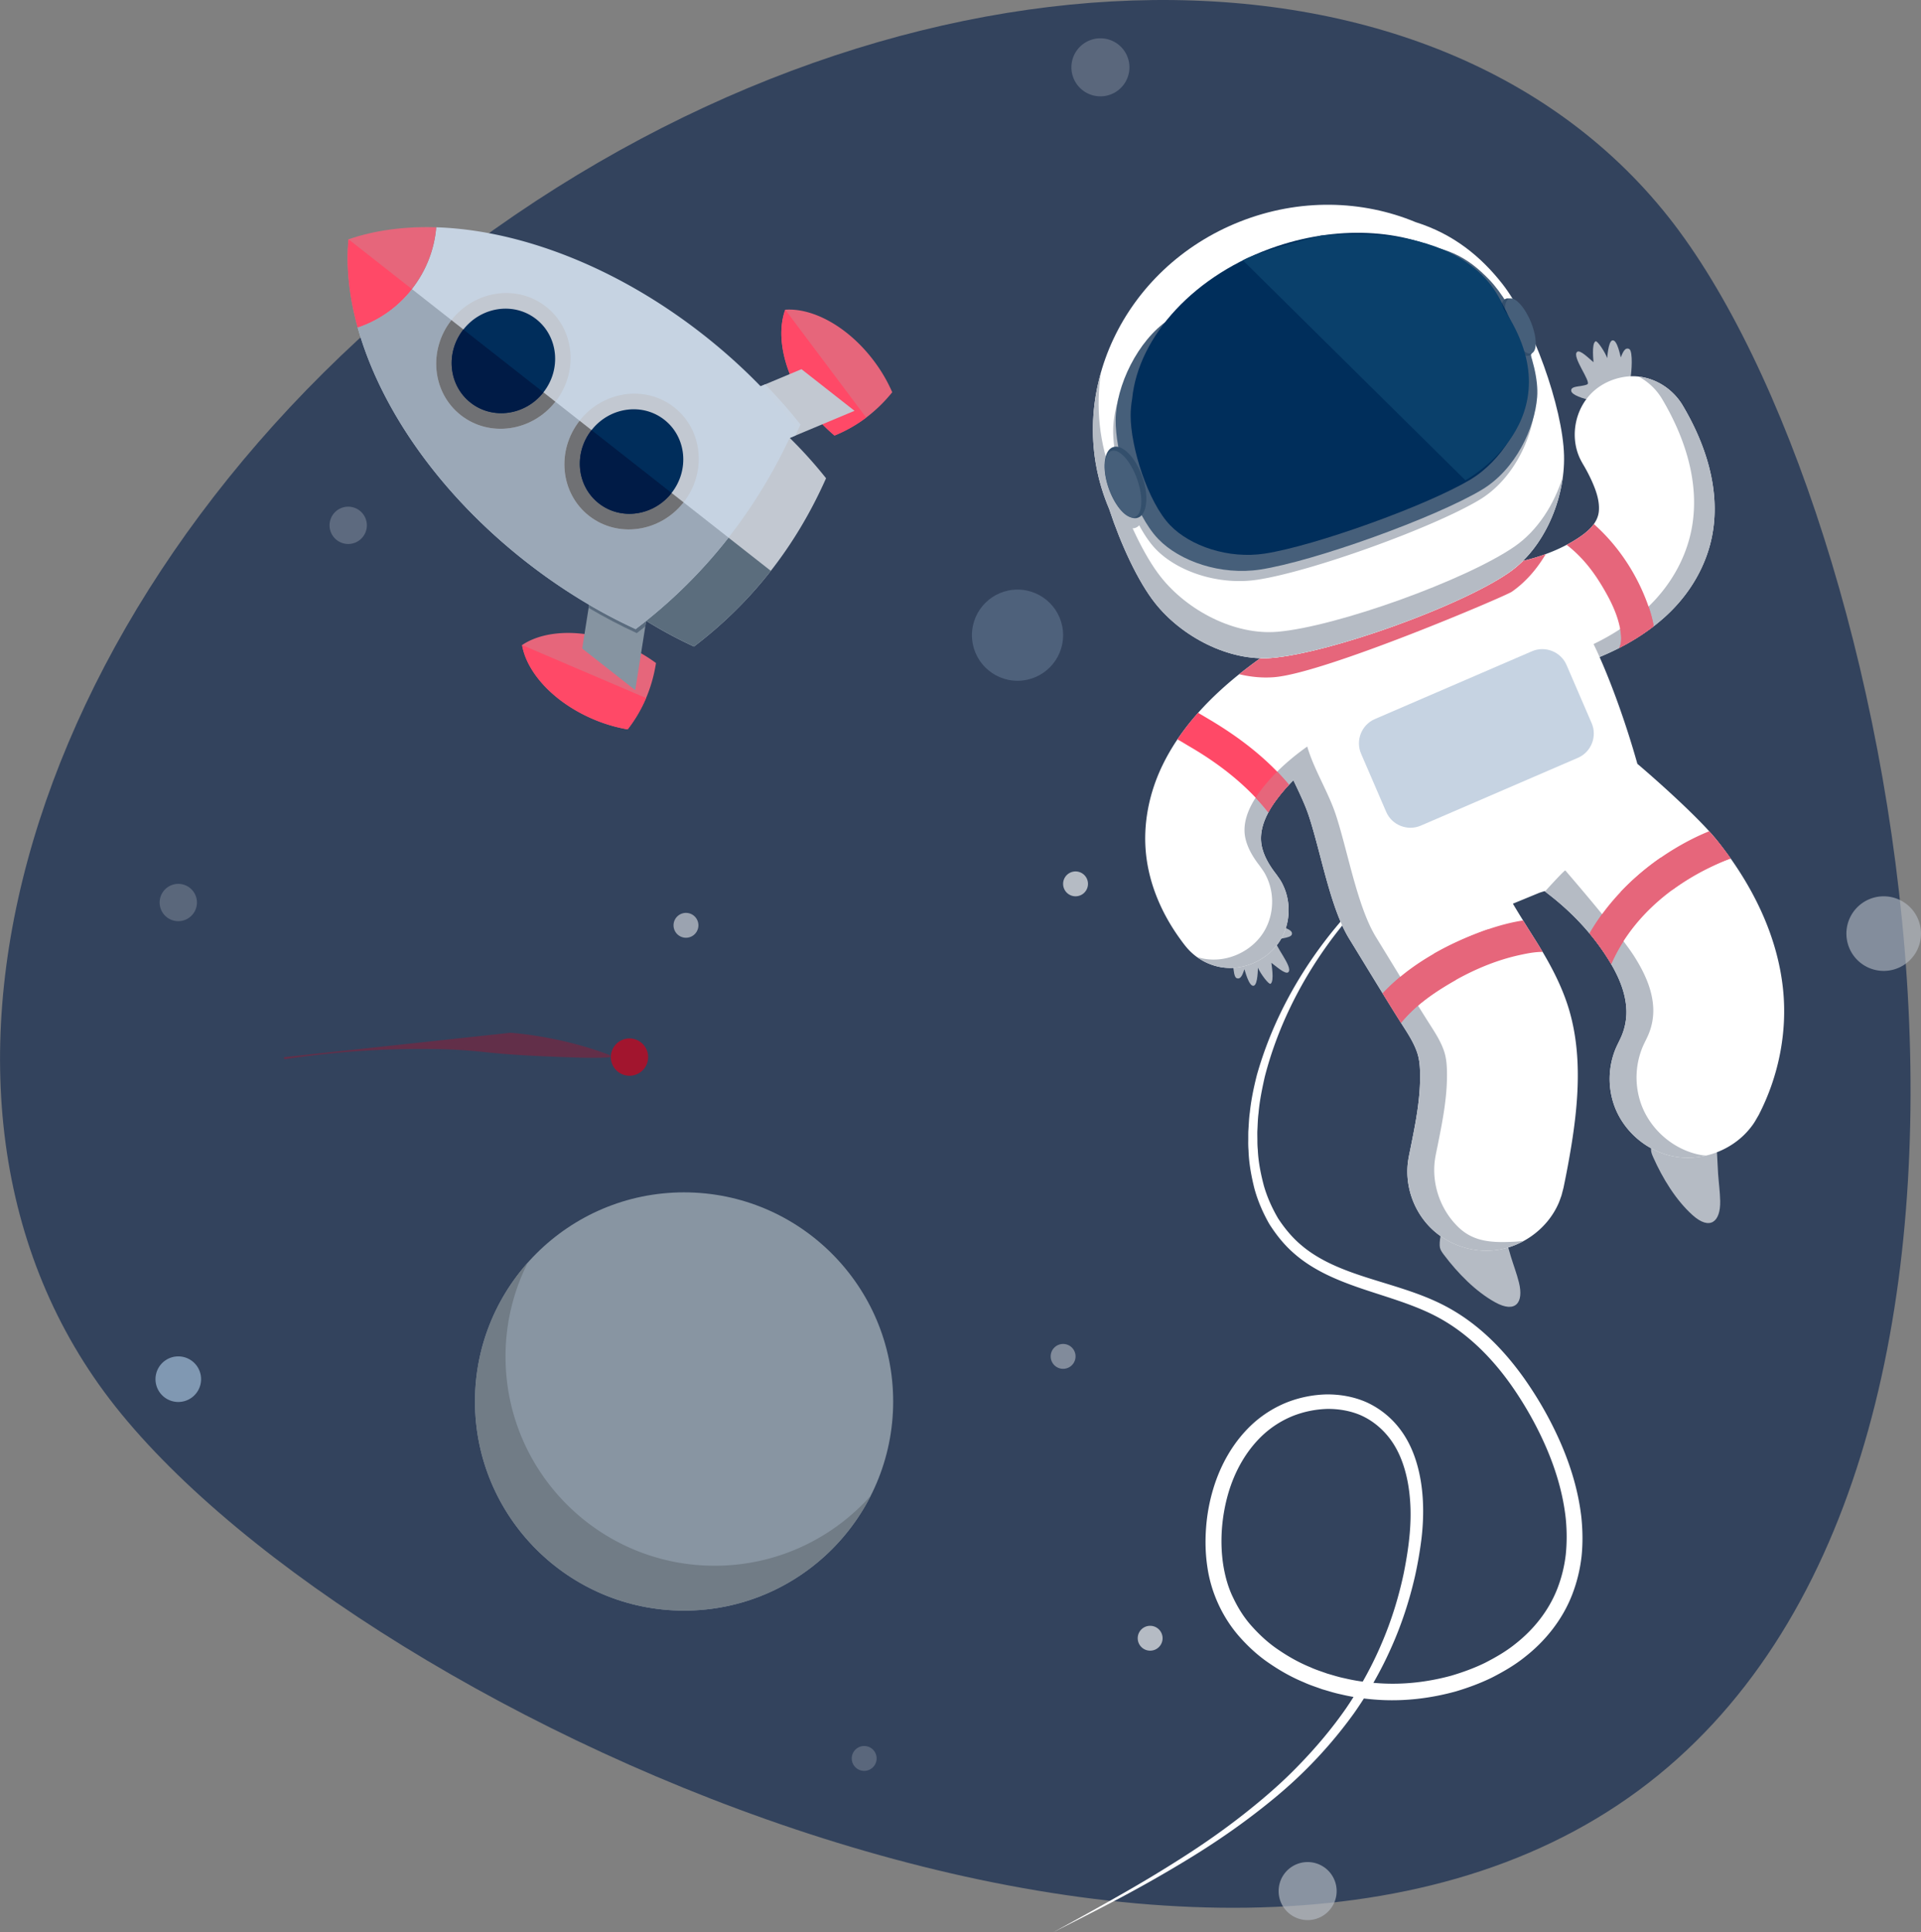 <svg width="463.52" height="466.14" xmlns="http://www.w3.org/2000/svg"><rect width="100%" height="100%" fill="#808080" stroke="none"/><path d="M174.73-174.32c55.714 75.617 95.01 298.88-9.941 376.2-104.95 77.327-314.41-20.562-370.12-96.18-55.714-75.617-15.799-199.6 89.152-276.93 104.95-77.326 235.2-78.712 290.91-3.095z" fill="#001c46" transform="translate(230.5 230.143)" opacity=".1" style="display:block;opacity:.6"/><path d="M7 0A7 7 0 1 1-7 0 7 7 0 0 1 7 0z" fill="#b5bbc4" transform="translate(315.52 456.243)" opacity=".664" style="display:block"/><path d="M9 0a9 9 0 0 1-9 9 9 9 0 0 1-9-9 9 9 0 0 1 9-9 9 9 0 0 1 9 9z" fill="#b5bbc4" transform="translate(454.52 225.243)" opacity=".613" style="display:block"/><path d="M5.5 0a5.5 5.5 0 1 1-11 0 5.5 5.5 0 0 1 11 0z" fill="#8ea7c1" transform="translate(43.02 332.743)" opacity=".842" style="display:block"/><path d="M3 0a3 3 0 1 1-6 0 3 3 0 0 1 6 0z" fill="#b5bbc4" transform="translate(208.52 424.243)" opacity=".3" style="display:block"/><path d="M3 0a3 3 0 1 1-6 0 3 3 0 0 1 6 0z" fill="#b5bbc4" transform="translate(277.52 395.243)" style="display:block"/><path d="M3 0a3 3 0 1 1-6 0 3 3 0 0 1 6 0z" fill="#b5bbc4" transform="translate(256.52 327.243)" opacity=".6" style="display:block"/><path d="M3 0a3 3 0 1 1-6 0 3 3 0 0 1 6 0z" fill="#b5bbc4" transform="translate(259.52 213.243)" style="display:block"/><path d="M3 0a3 3 0 1 1-6 0 3 3 0 0 1 6 0z" fill="#b5bbc4" transform="translate(165.52 223.243)" opacity=".8" style="display:block"/><g opacity=".3" style="display:block"><path d="M256.52 153.243c0 6.075-4.925 11-11 11s-11-4.925-11-11 4.925-11 11-11 11 4.925 11 11z" fill="#8ea7c1"/><path d="M47.52 217.743a4.5 4.5 0 1 1-9 0 4.5 4.5 0 0 1 9 0z" fill="#b5bbc4"/></g><path d="M4.5 0a4.5 4.5 0 1 1-9 0 4.5 4.5 0 0 1 9 0z" fill="#b5bbc4" transform="translate(84.02 126.743)" opacity=".326" style="display:block"/><path d="M7 0A7 7 0 1 1-7 0 7 7 0 0 1 7 0z" fill="#b5bbc4" transform="translate(265.52 16.243)" opacity=".3" style="display:block"/><g style="display:block"><path d="M165.059 287.67c27.847 0 50.455 22.606 50.455 50.453s-22.608 50.454-50.455 50.454c-27.846 0-50.454-22.607-50.454-50.454s22.608-50.454 50.454-50.454z" fill="#8895a2"/><path d="M127.374 304.592a50.203 50.203 0 0 0-5.393 22.703c0 27.848 22.608 50.456 50.455 50.456 14.982 0 28.448-6.544 37.692-16.928-8.315 16.457-25.379 27.751-45.062 27.751-27.846 0-50.454-22.607-50.454-50.454 0-12.864 4.825-24.612 12.762-33.528z" fill="#717c86"/><path d="M158.288 159.965a37.307 37.307 0 0 0-7.569-4.315c-9.451-4.038-19.132-3.812-24.747-.024 1.145 6.676 7.675 13.827 17.126 17.865a37.35 37.35 0 0 0 8.352 2.483c3.548-4.584 5.875-9.892 6.838-16.009z" fill="#e6667b"/><path d="M125.968 155.62c1.145 6.675 7.675 13.825 17.126 17.863a37.354 37.354 0 0 0 8.352 2.484 34.06 34.06 0 0 0 4.446-7.566z" fill="#ff4967"/><path d="m140.479 156.465 4.004-25.33 12.798 10.046-4.004 25.33z" fill="#8694a1"/><path d="M142.034 146.661c3.845 2.271 7.726 4.3 11.609 6.085.696-.53 1.386-1.065 2.069-1.608l1.573-9.953-12.798-10.045z" fill="#5b6c7e"/><path d="M215.291 94.636a37.273 37.273 0 0 0-4.396-7.52c-6.167-8.223-14.664-12.867-21.42-12.394-2.346 6.354-.267 15.811 5.899 24.033a37.324 37.324 0 0 0 5.991 6.327c5.365-2.195 10.034-5.63 13.926-10.446z" fill="#e6667b"/><path d="M189.481 74.721c-2.346 6.354-.267 15.811 5.899 24.033a37.324 37.324 0 0 0 5.991 6.327 34.107 34.107 0 0 0 7.634-4.328z" fill="#ff4967"/><path d="m193.388 89.067-23.654 9.906 12.798 10.046 23.654-9.906z" fill="#c2c8d1"/><path d="m184.628 92.731-14.894 6.238 12.798 10.046 9.396-3.935c.414-.882.821-1.77 1.219-2.668a127.735 127.735 0 0 0-8.519-9.68z" fill="#c7d3e1"/><path d="M190.363 105.458c-8.451 17.907-20.106 32.538-34.664 44.197a106.728 106.728 0 0 0 11.75 6.333c13.682-10.405 24.42-23.824 31.872-40.604a106.857 106.857 0 0 0-8.958-9.926z" fill="#c2c8d1"/><path d="M175.59 129.56a121.636 121.636 0 0 1-19.886 20.093 106.728 106.728 0 0 0 11.75 6.333c6.957-5.29 13.152-11.362 18.542-18.257z" fill="#5b6d7d"/><path d="m98.742 54.932-.168.011.069-.005zm-.176.011-.162.011.084-.006zm-.172.011-.164.012.102-.007zm-.169.012zm-1.035.08-.148.013.054-.005zm-.173.015-.141.013.066-.006zm-.169.016-.14.013.081-.008zm-.166.015-.146.014.1-.01zm-.165.016zm-.677.07-.153.016.033-.004.12-.013zm-.181.02-.134.014.043-.005zm-.171.018-.125.014.053-.006.072-.008zm-.166.02-.123.013.065-.007.058-.007zm-.164.018-.125.015.08-.009.045-.006zm-.162.02-.134.016.099-.012zm-.162.02-.159.02.135-.017zm-.326.041-.165.022.331-.043zm-.179.024-.145.02.024-.004.121-.016zm-.181.024-.123.017.033-.004zm-.169.024-.114.016.043-.007.071-.009zm-.163.023-.111.015.054-.007zm-.161.023-.111.016.065-.01.046-.006zm-.161.023-.114.017.08-.012.034-.005zm-.158.024-.127.02.102-.017zm-.317.048-.163.026.322-.05zm-.174.028-.146.023.018-.003zm-.187.03-.116.02.027-.005zm-.166.027-.106.018.035-.006zm-.162.027-.102.018.045-.008zm-.158.027-.101.018.054-.01.047-.008zm-.158.028-.103.018.067-.012.036-.006zm-.156.027-.109.02.082-.015zm-.156.028-.126.023.108-.02.018-.003zm-.314.057-.155.03.314-.059zm-.196.037-.113.022.02-.004zm-.166.032-.101.02.028-.006zm-.159.031-.097.02.038-.008zm-.157.031-.094.02.046-.01.048-.01zm-.155.031-.095.02zm-.154.032-.098.02.07-.015.028-.005zm-.154.031-.106.023.087-.019zm-.152.032-.143.031.131-.028zm-.153.033-.154.033.154-.033zm-.192.041-.114.025.015-.003zm-.168.037-.098.022.024-.005zm-.157.035-.093.021.033-.007zm-.154.035-.091.021.041-.01zm-.153.035-.09.021.05-.012zm-.152.035-.091.022.06-.014.031-.008zm-.151.036-.096.023.074-.018.022-.005zm-.151.036-.111.027.098-.024zm-.15.036-.15.037.15-.037zm-.175.043-.125.031.011-.003.114-.028zm-.176.044-.098.025.019-.005zm-.157.04-.091.023.028-.007zm-.152.04-.088.021zm-.151.038-.086.022.044-.01zm-.149.04-.087.022.053-.015zm-.149.038-.09.024.065-.017zm-.148.04-.098.027.081-.023zm-.148.04-.135.037.126-.035zm-.147.041-.147.041c.049-.014.098-.028.147-.04zm-.193.053-.101.03.014-.005zm-.158.045-.09.026.023-.007zm-.151.043-.086.025.031-.009zm-.148.043-.085.025.039-.012zm-.147.043-.085.025.049-.014zm-.146.044-.087.025.059-.017zm-.146.043-.091.028.071-.022zm-.146.044-.107.033.096-.029zm-.145.045-.144.045.144-.045zm-.177.055-.111.035.011-.004zm-.164.051-.092.03.019-.007zm-.15.048-.086.028.027-.009zm-.146.047-.084.027.035-.01zm-.145.047-.083.027.043-.014zm-.144.048-.084.027.052-.017zm-.143.047-.087.03.063-.022.024-.008zm-.144.048-.095.032.08-.027zm-.142.048-.142.05.135-.047zm-.142.05-.013.15v-.009zm-.018.198-.009.1.002-.015.007-.085zm-.013.16-.008.091.002-.025.006-.067zm-.014.153-.006.088.002-.032zm-.011.152-.007.087.003-.04zm-.012.152-.006.087.003-.05zm-.011.151-.007.09.005-.062zm-.011.151-.006.096.005-.077zm-.01.151-.007.116.006-.105zm-.01.151-.009.151.009-.15zm-.011.19-.007.112.001-.012zm-.01.17-.005.094.002-.02.003-.075zm-.008.156-.005.09.002-.029.003-.06zm-.008.154-.004.088.002-.038zm-.007.153-.004.088.002-.047zm-.006.153-.004.09.002-.058zm-.007.153-.003.093.002-.07.001-.023zm-.006.152-.003.105.003-.09zm-.005.153-.005.152.005-.152zm-.005.165-.004.14v-.009l.004-.13zm-.006.192-.002.101v-.017zm-.004.161-.002.094.001-.026.001-.068zm-.003.157-.001.091v-.035zm-.002.155-.002.09.001-.044.001-.046zm-.003.155-.001.091.001-.054zm-.002.154-.001.094.001-.066zm-.001.154-.001.101.001-.08zm-.001.154-.001.13.001-.119zm-.001.154v.155zm0 .195.001.115v-.014zm.001.171.001.1-.001-.024zm.001.16.001.094v-.032zm.002.157.001.093-.001-.04zm.002.157.001.092-.001-.05zm.002.155.002.095-.001-.062-.001-.033zm.003.156.002.101-.002-.077zm.003.156.003.116-.003-.1zm.004.155.004.158-.004-.158zm.005.168.004.146v-.012l-.004-.134zm.006.193.003.11-.001-.02zm.005.165.004.1-.001-.029-.003-.07zm.006.161.004.097-.002-.039zm.007.158.004.096zm.006.158.004.098-.002-.06zm.007.157.005.103-.003-.074zm.008.157.006.114-.005-.093zm.017.314.009.161-.018-.318zm.01.19.008.13-.001-.019-.007-.11zm.011.177.007.11-.001-.027-.006-.083zm.011.164.007.104-.003-.036zm.011.161.007.102-.004-.046-.003-.056zm.01.16.008.103-.004-.058zm.012.16.008.106-.005-.072-.003-.035zm.012.157.009.117-.007-.09zm.012.16.012.145-.01-.129zm.027.321.014.16-.028-.324zm.017.192.011.128-.002-.025zm.015.172.01.116-.003-.035-.007-.08zm.015.165.011.112-.005-.046zm.015.162.012.112-.006-.058zm.017.161.011.115-.007-.07zm.016.161.012.123-.009-.09zm.016.16.016.146-.013-.122zm.035.324.019.167-.037-.332zm.019.168.019.16-.003-.024zm.022.187.016.134-.004-.034zm.02.171.015.125-.005-.045zm.02.166.016.123-.008-.058zm.02.164.016.125-.009-.072zm.021.162.017.133-.012-.09zm.021.162.02.152-.016-.12zm.021.161zm.095.684.022.145-.007-.046zm.025.171.021.14-.009-.06zm.025.167.021.14-.011-.074zm.025.165.023.147-.015-.094zm.025.163zm.166 1.013.029.162-.011-.06zm.03.171.028.16-.013-.077zm.03.17.029.164-.017-.097zm13.932-17.546c21.35-1.314 47.682 7.564 70.95 25.828 8.583 6.737 16.024 14.183 22.188 21.954-9.003 20.272-21.975 36.483-38.505 49.054-9.013-4.142-18.012-9.602-26.595-16.339-23.267-18.264-38.146-41.735-41.94-62.786a69.81 69.81 0 0 0 1.458 6.346c4.964-1.65 9.559-4.767 13.077-9.248 3.517-4.482 5.453-9.686 5.878-14.899a69.917 69.917 0 0 0-6.511.09z" fill="#c6d3e2"/><path d="m99.384 69.74 76.402 59.972c-6.511 8.33-13.997 15.663-22.402 22.055-9.013-4.142-18.012-9.602-26.595-16.339-20.593-16.165-34.614-36.409-40.197-55.443-.725-2.473-.879-3.13-.285-.997 4.964-1.65 9.559-4.768 13.077-9.249z" fill="#9ba8b7"/><path d="M105.253 54.84c-7.661-.244-14.827.71-21.17 2.895-.616 6.68.16 13.867 2.215 21.251 4.964-1.65 9.558-4.767 13.076-9.248 3.518-4.482 5.455-9.686 5.879-14.899z" fill="#e6667b"/><path d="M84.093 57.735c-.616 6.68.158 13.868 2.213 21.252 4.964-1.65 9.56-4.767 13.078-9.248z" fill="#ff4967"/><path d="M139.845 101.506c-5.672 7.226-4.655 17.504 2.268 22.94 6.924 5.434 17.15 3.98 22.822-3.246 5.672-7.226 4.655-17.504-2.268-22.939-6.924-5.435-17.15-3.98-22.822 3.245z" fill="#c2c8d1"/><path d="M139.851 101.506c-5.672 7.226-4.655 17.504 2.268 22.94 6.924 5.434 17.15 3.98 22.822-3.246z" fill="#707174"/><path d="M162.048 118.934c4.366-5.563 3.584-13.476-1.746-17.66-5.331-4.184-13.203-3.065-17.57 2.498-4.366 5.563-3.584 13.476 1.747 17.66 5.33 4.184 13.202 3.065 17.569-2.498z" fill="#002d5b"/><path d="M142.735 103.771c-4.366 5.563-3.584 13.476 1.747 17.66 5.33 4.184 13.202 3.065 17.569-2.498z" fill="#001b46"/><path d="M108.926 77.228c-5.672 7.225-4.657 17.504 2.267 22.94 6.924 5.434 17.15 3.98 22.821-3.246 5.672-7.226 4.657-17.505-2.267-22.939-6.923-5.435-17.149-3.98-22.821 3.245z" fill="#c2c8d1"/><path d="M108.922 77.226c-5.672 7.225-4.656 17.504 2.267 22.94 6.924 5.434 17.15 3.98 22.821-3.246z" fill="#707174"/><path d="M131.128 94.656c4.367-5.563 3.583-13.476-1.747-17.66-5.33-4.184-13.203-3.065-17.569 2.498-4.367 5.563-3.583 13.476 1.747 17.66 5.33 4.184 13.203 3.064 17.569-2.498z" fill="#002d5b"/><path d="M111.806 79.494c-4.367 5.563-3.584 13.476 1.746 17.66 5.33 4.184 13.203 3.064 17.569-2.498z" fill="#001b46"/></g><path d="M15.971-2.921c1.539.375 3.065.8 4.577 1.275 6.376 2.01 12.54 4.633 18.347 8.013l-.157.475c-3.355-.345-6.639-.985-9.856-1.638a541.69 541.69 0 0 1-9.621-2.019A199.513 199.513 0 0 1 9.756.849a140.38 140.38 0 0 0-9.51-2.311A209.716 209.716 0 0 0-19.17-4.339c-6.528-.722-13.105-1.009-19.705-1.161l-.02-.5" fill="#d0021b" transform="rotate(-9.368 1607.92 -530.873)" opacity=".3" style="display:block"/><path d="M4.5 0a4.5 4.5 0 1 1-9 0 4.5 4.5 0 0 1 9 0z" fill="#d0021b" transform="translate(151.89 255.038)" opacity=".705" style="display:block"/><g style="display:block"><path d="M346.089 202.734a102.98 102.98 0 0 0-13.887 11.427 104.46 104.46 0 0 0-11.728 13.57c-6.995 9.675-12.364 20.613-15.305 32.095-.647 2.888-1.246 5.794-1.496 8.739-.195 1.465-.201 2.942-.291 4.412-.01.736.013 1.471.017 2.207-.003.735.02 1.47.096 2.2.13 2.938.711 5.82 1.45 8.63.796 2.802 1.998 5.45 3.448 7.936 1.582 2.402 3.41 4.638 5.617 6.477 2.181 1.861 4.68 3.343 7.317 4.58 5.292 2.473 11.092 3.958 16.86 5.832 2.887.936 5.783 1.971 8.597 3.288a45.934 45.934 0 0 1 8.002 4.792c4.997 3.72 9.2 8.358 12.782 13.346 3.562 5.011 6.604 10.34 9.06 15.99 2.443 5.642 4.24 11.63 4.946 17.845.318 3.109.366 6.265.04 9.409a37.152 37.152 0 0 1-2.265 9.22c-2.305 5.959-6.412 11.131-11.37 15.007-2.46 1.983-5.19 3.564-7.974 4.99-2.813 1.38-5.751 2.457-8.739 3.349-6.007 1.656-12.263 2.41-18.496 2.036-3.112-.185-6.212-.607-9.242-1.338-1.529-.311-3.013-.801-4.512-1.23-1.465-.538-2.96-.999-4.38-1.66-2.89-1.192-5.643-2.733-8.24-4.508-2.62-1.746-4.987-3.89-7.106-6.252-4.25-4.722-7.08-10.834-7.968-17.105-.472-3.134-.541-6.3-.308-9.42a43.468 43.468 0 0 1 1.69-9.252c1.78-6.019 5.02-11.757 9.81-16.056a27.392 27.392 0 0 1 8.193-5.025 28.153 28.153 0 0 1 9.416-1.85c3.222-.02 6.494.541 9.506 1.85a21.013 21.013 0 0 1 7.71 5.93c2.068 2.525 3.488 5.478 4.41 8.502.93 3.03 1.401 6.145 1.572 9.245.166 3.104.031 6.2-.328 9.258a96.561 96.561 0 0 1-1.558 9.026c-1.358 5.95-3.264 11.774-5.762 17.333-2.466 5.573-5.516 10.878-9.017 15.853a108.606 108.606 0 0 1-11.844 13.81c-4.306 4.272-9.01 8.102-13.842 11.717-4.842 3.61-9.874 6.945-15.03 10.059a319.773 319.773 0 0 1-15.7 8.913c-5.318 2.813-10.678 5.535-16.048 8.238 5.276-2.882 10.541-5.782 15.755-8.767a325.97 325.97 0 0 0 15.43-9.282c5.054-3.228 9.972-6.667 14.675-10.362 4.698-3.699 9.245-7.597 13.372-11.9 4.155-4.272 7.993-8.837 11.386-13.713 3.34-4.906 6.232-10.119 8.547-15.577 2.348-5.443 4.112-11.13 5.34-16.915 1.166-5.803 1.975-11.709 1.552-17.502-.201-2.893-.686-5.756-1.563-8.46-.87-2.704-2.157-5.247-3.94-7.351-1.77-2.106-3.988-3.817-6.484-4.906-2.518-1.068-5.299-1.53-8.078-1.495a24.634 24.634 0 0 0-8.173 1.675 23.73 23.73 0 0 0-7.06 4.408c-4.157 3.79-7.037 8.92-8.613 14.414-1.566 5.49-2.037 11.403-1.197 17.024.443 2.803 1.185 5.555 2.432 8.072 1.202 2.53 2.719 4.937 4.644 7.02 1.893 2.095 4.017 4.025 6.409 5.604 2.364 1.606 4.887 3.017 7.559 4.106 1.307.61 2.695 1.027 4.05 1.525 1.392.392 2.766.845 4.187 1.128 2.813.676 5.696 1.051 8.58 1.225 5.771.364 11.608-.325 17.188-1.846 2.773-.824 5.497-1.811 8.087-3.074 2.559-1.308 5.065-2.744 7.294-4.536 4.5-3.51 8.13-8.079 10.189-13.348a33.383 33.383 0 0 0 2.043-8.233c.293-2.837.288-5.716.014-8.587-.606-5.746-2.243-11.414-4.53-16.811-2.293-5.392-5.204-10.585-8.568-15.394-3.377-4.797-7.336-9.178-11.943-12.708a42.675 42.675 0 0 0-7.37-4.569c-2.613-1.272-5.372-2.309-8.185-3.27-5.622-1.927-11.514-3.516-17.098-6.22-2.778-1.355-5.475-3.003-7.838-5.082-2.39-2.056-4.365-4.539-6.04-7.184-1.544-2.724-2.788-5.606-3.592-8.605-.745-3.003-1.303-6.062-1.398-9.137a22.696 22.696 0 0 1-.064-2.303c.007-.767-.006-1.535.018-2.3.114-1.528.147-3.062.37-4.576.316-3.043.95-6.038 1.7-8.99 3.323-11.74 9.034-22.626 16.348-32.243a104.288 104.288 0 0 1 12.163-13.378 103.178 103.178 0 0 1 14.299-10.992z" fill="#fff"/><path d="M349.078 295.743c-1.44.387-1.883 4.157-1.63 5.273.145.637.585 1.23.972 1.74 3.281 4.353 7.584 8.81 12.374 11.451 4.855 2.678 6.95.128 5.708-4.822-.533-2.12-1.316-4.173-1.954-6.26-.947-3.099-1.548-6.201-3.114-9.06M401.142 272.564c-1.49.055-2.767 3.63-2.77 4.773-.002.655.295 1.33.556 1.916 2.224 4.977 5.421 10.284 9.495 13.93 4.134 3.698 6.746 1.683 6.644-3.42-.043-2.185-.348-4.362-.501-6.54-.229-3.232-.12-6.39-1.006-9.526M389.85 96.704c-.837 1.214-10.358-.504-10.718-2.35-.271-1.386 2.605-.98 3.874-1.63 1.06-.543-3.853-6.702-2.457-7.833.742-.6 2.945 1.694 3.947 2.49.046.036-.543-4.499.499-5.033.424-.219 2.26 2.536 2.81 4.045.014.044.223-4.017 1.237-4.269 1.234-.307 1.997 4.179 2.04 4.087.333-.698.869-2.581 2.019-2.014 1.003.493.54 5.987.364 6.585-1.187 4.034-3.615 5.922-3.615 5.922zM300.881 223.302c.764-1.26 10.369-.1 10.836 1.72.352 1.37-2.543 1.133-3.772 1.856-1.025.603 4.238 6.465 2.91 7.676-.703.643-3.038-1.521-4.085-2.257-.048-.033.803 4.46-.204 5.054-.411.242-2.405-2.401-3.04-3.874-.019-.044.01 4.023-.989 4.334-1.213.377-2.236-4.055-2.275-3.962-.29.717-.716 2.628-1.897 2.13-1.028-.435-.888-5.946-.747-6.553.95-4.096 3.263-6.124 3.263-6.124z" fill="#b5bbc4"/><path d="M323.381 149.539c.54.035 1.083.041 1.62.109 5.354.674 10.14 4.708 11.664 9.967 1.206 4.166.333 8.868-2.287 12.32a13.974 13.974 0 0 1-3.555 3.296c-1.285.83-2.696 1.453-4.033 2.218-7.1 4.058-13.912 8.934-18.804 15.532-.359.484-.703.978-1.03 1.484-1.893 2.928-3.247 6.409-2.466 9.837.552 2.428 1.9 4.625 3.443 6.61l.06.077c.82 1.184 1.082 1.453 1.686 2.769 1.81 3.937 1.644 8.72-.433 12.524-2.84 5.198-9.226 8.22-15.151 6.962a14.042 14.042 0 0 1-7.026-3.84c-.88-.888-1.62-1.902-2.354-2.918-4.365-6.033-7.412-13.052-8.189-20.423-.768-7.288.746-14.745 3.938-21.362 4.53-9.385 11.992-17.014 20.071-23.243 5.173-3.989 10.688-7.582 16.51-10.463l.056-.028c.5-.21.987-.449 1.497-.63 1.364-.483 1.741-.482 3.162-.719l1.621-.08zM393.517 90.776c.438-.004.548-.01.985.009 4.688.206 9.086 2.933 11.532 7.058 5.513 9.299 9.054 20.136 7.19 30.822-.672 3.849-2.045 7.529-3.987 10.915-1.905 3.323-4.36 6.365-7.236 9.004-7.647 7.015-17.511 11.126-27.387 13.664-3.397.872-6.836 1.593-10.309 2.018 0 0-1.12.122-2.032.1-6.048-.138-11.75-4.596-13.233-10.615-1.365-5.539 1.022-11.842 5.939-15.043 1.942-1.263 4.198-1.897 6.518-2.238 6.67-.99 13.342-2.826 19.03-6.49 2.53-1.628 5.037-3.709 5.266-6.73.189-2.496-.707-4.992-1.77-7.343a39.444 39.444 0 0 0-2.06-3.914s-.587-.993-.95-1.86c-2.157-5.141-.898-11.51 3.178-15.445 2.481-2.395 5.907-3.76 9.326-3.912z" fill="#fff"/><path d="M338.002 246.687c-3.906-6.175-9.414-15.28-12.439-20.19-4.543-7.372-6.832-20.77-9.72-29.553-2.537-7.713-8.498-15.565-7.61-23.14.886-7.575 2.837-18.986 12.933-22.307l36.586-12.033c10.095-3.321 19.21 3.452 23.65 10.274 4.41 6.777 10.046 21.563 13.683 34.553.252.168 13.951 11.86 19.272 18.524 8.263 10.347 14.48 22.575 15.868 35.808 1.09 10.387-1.067 21.092-5.852 30.347l-.06.115c-.866 1.477-1.031 1.887-2.115 3.22-4.452 5.476-12.079 8.15-19.048 6.544-6.277-1.446-11.641-6.283-13.73-12.367a19.2 19.2 0 0 1 .314-13.22c.5-1.259 1.199-2.431 1.688-3.698a14.864 14.864 0 0 0 1.019-5.567c-.072-4.712-2.183-9.115-4.635-12.966-3.7-5.81-8.468-10.877-13.959-15.145-.14-.11-.36-.277-.36-.277l-.766-.621c-.425.127-.839.255-1.242.388l-6.432 2.647c1.697 2.86 3.475 5.684 5.268 8.523 3.537 5.609 6.76 11.489 8.521 17.865 2.84 10.282 2.047 21.283.33 31.926a228.59 228.59 0 0 1-1.809 9.749l-.051.25-.05.242-.488 1.865c-.224.602-.418 1.216-.673 1.807-2.796 6.48-9.41 11.125-16.554 11.473-5.143.251-10.348-1.69-14.07-5.243-4.183-3.992-6.396-9.922-5.792-15.735.126-1.225.405-2.427.648-3.632 1.243-6.2 2.534-12.448 2.311-18.827-.05-1.448-.213-2.904-.666-4.274-.867-2.623-2.47-4.953-3.97-7.325z" fill="#fff"/><path d="M372.802 215.06s4.46-4.937 4.885-5.065c0 0 12.903 14.873 16.605 20.684 2.453 3.852 4.563 8.253 4.635 12.965a14.88 14.88 0 0 1-1.02 5.568c-.49 1.267-1.187 2.44-1.688 3.7a19.208 19.208 0 0 0-.313 13.219c2.09 6.083 7.453 10.919 13.728 12.366.686.158 1.37.256 2.05.302-2.784.656-5.714.707-8.536.057-6.277-1.446-11.642-6.282-13.731-12.366a19.202 19.202 0 0 1 .315-13.22c.5-1.261 1.199-2.433 1.688-3.699a14.868 14.868 0 0 0 1.018-5.568c-.072-4.712-2.182-9.113-4.634-12.964-3.7-5.81-8.468-10.878-13.959-15.146-.14-.11-.36-.277-.36-.277zm-59.136-33.658a65.65 65.65 0 0 1 1.76-1.292c1.578 5.465 5.102 11.009 6.901 16.482 2.89 8.782 5.178 22.181 9.721 29.554 3.026 4.91 8.534 14.014 12.44 20.189 1.077 1.704 2.209 3.388 3.082 5.173.342.7.645 1.415.888 2.153.454 1.37.615 2.825.666 4.273.222 6.38-1.07 12.628-2.311 18.828-.243 1.205-.522 2.405-.65 3.63-.602 5.813 1.61 11.744 5.792 15.735 3.724 3.554 8.22 3.704 13.363 3.452.8-.039 1.604-.109 2.403-.213-2.497 1.38-5.297 2.223-8.183 2.364-5.143.25-10.347-1.69-14.069-5.243-4.183-3.992-6.396-9.923-5.792-15.736.126-1.225.404-2.427.647-3.63 1.243-6.2 2.534-12.449 2.311-18.828-.05-1.448-.213-2.904-.666-4.275-.867-2.622-2.468-4.952-3.97-7.324-3.905-6.175-9.414-15.28-12.439-20.19-4.543-7.372-6.831-20.772-9.72-29.554-.95-2.89-2.383-5.799-3.755-8.706a42.718 42.718 0 0 0-4.1 4.737c-.359.484-.704.978-1.03 1.484-1.894 2.928-3.248 6.408-2.467 9.836.552 2.428 1.903 4.626 3.445 6.611l.06.077c.82 1.184 1.082 1.452 1.686 2.768 1.81 3.937 1.644 8.72-.433 12.524-2.84 5.198-9.226 8.22-15.151 6.962a14.044 14.044 0 0 1-5.32-2.373c.44.141.89.261 1.343.357 5.925 1.258 12.311-1.764 15.152-6.962 2.078-3.805 2.242-8.587.433-12.524-.605-1.316-.867-1.585-1.687-2.769l-.06-.077c-1.542-1.986-2.89-4.183-3.443-6.61-.78-3.429.573-6.909 2.467-9.837a28.07 28.07 0 0 1 1.03-1.485c1.843-2.485 3.957-4.726 6.256-6.77l.022-.02.08-.07.04-.037.118-.102.048-.043.026-.02.086-.08.042-.035.026-.02.095-.083.16-.14.162-.137.039-.032c.405-.345.817-.686 1.234-1.02l.042-.034.111-.087.057-.045.1-.078.067-.055.093-.072.036-.028.039-.031.086-.067.037-.029.045-.035.081-.064.034-.027.016-.012.039-.027.077-.06.05-.04.041-.031.073-.056.033-.025.018-.014.046-.035zM384.514 155.388c4.533-2.194 8.794-4.927 12.526-8.352 5.809-5.329 9.893-12.293 11.224-19.92 1.864-10.685-1.677-21.522-7.19-30.82a14.658 14.658 0 0 0-5.684-5.435c4.352.487 8.358 3.124 10.65 6.99 5.514 9.299 9.055 20.135 7.19 30.821-1.33 7.627-5.415 14.59-11.222 19.92-4.684 4.297-10.2 7.504-16.04 9.928a99.588 99.588 0 0 0-1.454-3.132z" fill="#b5bbc4"/><path d="M372.971 133.688c-2.139 3.633-4.904 6.805-8.2 9.087-1.556 1.076-44.876 19.536-57.229 20.594-2.81.24-5.697-.026-8.541-.705a115.757 115.757 0 0 1 5.11-3.86 24.3 24.3 0 0 0 2.767-.077c14.24-1.219 45.478-12.46 57.23-20.593a25.025 25.025 0 0 0 3.359-2.802 50.501 50.501 0 0 0 5.504-1.644z" fill="#e6667b"/><path d="M289.086 171.979c1.004.574 1.985 1.168 2.934 1.73 7.083 4.215 13.757 9.336 18.998 15.632a41.806 41.806 0 0 0-3.033 3.632c-.36.484-.704.978-1.03 1.484-.324.5-.631 1.014-.914 1.543a69.706 69.706 0 0 0-.551-.688c-5.06-6.203-11.543-11.182-18.442-15.197-.979-.573-1.949-1.186-2.945-1.737a60.437 60.437 0 0 1 4.983-6.4z" fill="#ff4967"/><path d="M308.161 186.172a56.438 56.438 0 0 1 2.856 3.176l-.02.02-.056.061-.025.026-.014.016-.039.04-.033.038-.014.015-.03.034-.055.057-.046.052-.068.074-.002.002-.016.017-.044.05-.037.04-.02.023-.03.032-.029.033-.02.022-.041.047-.04.044-.014.015-.105.119-.011.013-.036.04-.047.054-.022.025-.025.028-.025.029-.026.029-.045.053-.032.036-.012.013-.108.126-.008.01-.028.031-.057.067-.022.027-.02.023-.023.027-.03.035-.048.057-.026.03-.011.014-.11.13-.005.007-.02.026-.066.076-.023.028-.016.02-.021.027-.034.04-.047.056-.024.03-.01.011-.11.136-.004.004-.015.02-.07.086-.023.028-.015.019-.02.025-.035.044-.046.056-.022.028-.01.014a7.32 7.32 0 0 0-.109.137l-.002.002-.01.014-.077.098-.02.026-.015.017-.02.026-.036.047-.043.056-.02.026-.012.015-.108.14-.007.009-.081.107-.019.025-.012.016-.02.026-.038.052-.041.053-.02.027-.012.015c-.033.047-.07.095-.106.143-.359.484-.704.978-1.03 1.484-.027.042-.052.083-.08.123l-.02.032-.021.034-.05.078-.005.01-.002.002-.077.123-.009.014-.01.018-.024.04-.042.067-.009.016-.003.005c-.026.04-.05.08-.073.122l-.01.013-.032.055-.006.01v.001l-.052.088-.004.007-.008.013-.023.038-.019.033-.006.012-.004.01c-.036.058-.07.119-.104.178l-.004.007-.006.01-.02.036-.024.043-.006.01v.004c-.036.061-.07.124-.104.186l-.003.006-.004.007-.018.033-.032.06a53.464 53.464 0 0 0-3.066-3.554l.004-.007a28.07 28.07 0 0 1 1.03-1.485 42.871 42.871 0 0 1 4.154-4.79zM379.88 131.024c.056-.025.111-.053.166-.082l-.165.082zm4.708-4.594c.314.284.618.571.918.851 5.344 5.018 9.453 11.377 11.977 18.241.66 1.797 1.228 3.676 1.535 5.573-2.602 2.008-5.399 3.74-8.323 5.235.612-1.195.54-2.68.324-4.06-.612-3.912-2.457-7.567-4.547-11.025-2.06-3.408-4.476-6.543-7.743-9.233-.234-.192-.471-.38-.72-.555a34.337 34.337 0 0 0 2.517-1.473c1.528-.984 3.049-2.133 4.062-3.554z" fill="#e6667b"/><path d="M397.779 146.33c.533 1.548.984 3.15 1.245 4.763l-.12.092-.006.004-.114.088-.01.008-.112.084-.012.01-.111.08-.014.014-.106.078-.017.013-.106.078-.019.015-.103.077-.02.015-.103.075-.02.014-.104.076-.019.016-.106.073-.018.015-.106.076-.019.013-.107.078-.015.01-.114.08-.01.01-.118.081-.006.006c-.377.265-.757.524-1.14.78l-.007.004-.12.079-.015.009-.112.073-.02.013-.107.07-.024.016-.103.066-.026.018-.102.065-.028.018-.098.065-.032.018-.097.063-.033.02-.095.06-.033.021-.097.062-.032.02-.097.06-.032.02-.099.06-.03.019-.1.063-.028.018-.105.062-.025.016-.106.066-.023.013-.112.068-.019.011-.117.07-.013.008-.129.077c-.484.289-.972.569-1.464.843l-.004.002-.13.072-.008.004-.127.07-.008.004-.127.07-.007.004-.126.068-.008.003-.128.07-.007.003-.13.07-.007.003-.13.071-.002.001c-.271.145-.544.286-.82.426.613-1.195.542-2.68.325-4.061a15.1 15.1 0 0 0-.087-.51 47.558 47.558 0 0 0 6.101-4.728c.25-.229.497-.462.74-.698zM367.506 222.07a595.785 595.785 0 0 0 2.81 4.478 131.11 131.11 0 0 1 1.903 3.11c-1.763-.017-3.573.333-5.315.706-6.137 1.31-12.004 3.862-17.425 7.099-4.232 2.527-8.319 5.487-11.425 9.31l-.052-.083a699.545 699.545 0 0 1-4.377-7.03c6.116-6.538 14.267-11.144 22.441-14.349 3.705-1.452 7.548-2.646 11.44-3.24z" fill="#e6667b"/><path d="M359.12 224.187c-2.121 4.428-4.697 8.606-7.932 12.285-.572.32-1.141.651-1.705.988-4.232 2.527-8.318 5.487-11.425 9.31l-.052-.083-.296-.469-.086-.137-.233-.37-.073-.116-.654-1.041-.055-.09-.024-.038-.07-.113-.055-.086-.109-.176-.028-.045-.06-.1c-.25-.399-.503-.803-.757-1.215l-.057-.091-.052-.082-.104-.17-.108-.173-.023-.037-.01-.016-.064-.104-.174-.282-.11-.177-.088-.142-.472-.767-.024-.035-.59-.958a46.056 46.056 0 0 1 4.255-3.995l.554.902c3.033-1.406 5.551-3.892 7.617-6.508 3.238-1.85 6.624-3.42 10.014-4.748a72.172 72.172 0 0 1 3.05-1.121zM412.406 200.55c.728.8 1.387 1.564 1.951 2.272a91.785 91.785 0 0 1 3.235 4.3c-1.851.662-3.6 1.453-5.15 2.209-10.185 4.965-19.09 12.814-23.677 23.28a49.17 49.17 0 0 0-.96-1.572 56.435 56.435 0 0 0-4.263-5.826c5.907-10.3 15.67-18.49 26.014-23.414a58.963 58.963 0 0 1 2.85-1.25z" fill="#e6667b"/><path d="m414.357 202.812.188.236.054.068.141.18.05.064.187.237.025.032.16.208.056.07.145.187.05.065.035.045.107.14.03.041.13.168.035.047.103.134.037.05.125.165.036.05.097.128.043.058.121.163.04.054.088.119.052.068.107.146.009.013.047.063.077.105.059.082.074.101.04.056.055.074.06.084.07.097.048.067.063.087.07.099.034.048.083.115.027.037.177.25c-1.851.661-3.6 1.452-5.15 2.208a57.74 57.74 0 0 0-8.899 5.357c-3.309.478-6.67.656-10.021.614-.834-.01-1.67-.034-2.508-.072a61.62 61.62 0 0 1 9.59-8.227 50.658 50.658 0 0 0 6.679-1.268c2.494-.651 5.047-1.481 6.99-3.018zm-27.782 17.73c1.83 2.241 3.657 4.528 5.16 6.52a40.244 40.244 0 0 0-2.97 5.539l-.059-.103-.042-.07-.015-.026-.019-.03-.035-.06-.03-.05-.035-.06-.012-.02-.033-.055-.05-.085-.023-.037-.013-.022-.025-.042-.054-.086-.028-.047-.012-.02-.02-.03-.055-.092-.034-.054-.01-.016-.013-.021-.062-.1-.037-.059-.007-.01-.007-.015-.075-.114-.032-.055-.005-.006c-.04-.062-.078-.124-.117-.187l-.11-.17-.012-.02-.018-.027-.035-.055-.053-.08-.017-.028-.007-.01a24.9 24.9 0 0 0-.109-.169l-.007-.01-.019-.028-.052-.08-.038-.054-.015-.027-.013-.02-.225-.336-.012-.02-.018-.027-.037-.053-.055-.08-.016-.028-.009-.01-.112-.166-.007-.01-.018-.027-.056-.08-.038-.053-.016-.026-.013-.02-.231-.331-.014-.02-.018-.025-.039-.054-.055-.08-.017-.026-.007-.01c-.04-.054-.078-.11-.117-.164l-.008-.01-.017-.024-.057-.08-.04-.054-.018-.025-.013-.018-.239-.33-.012-.017-.018-.024-.04-.054-.061-.082-.015-.021-.006-.01-.122-.164-.006-.009-.017-.02-.06-.082-.042-.056-.016-.022-.015-.017c-.081-.11-.164-.218-.247-.327l-.01-.016-.017-.02-.043-.057-.065-.084-.013-.018-.006-.007-.127-.165-.005-.006-.014-.016-.066-.086-.045-.058-.015-.018-.01-.014-.258-.329-.01-.012-.014-.016-.047-.06-.073-.09-.008-.01-.002-.004-.136-.169-.003-.003-.007-.008-.073-.092-.052-.062-.01-.013-.009-.01c-.088-.11-.18-.222-.27-.332l-.008-.007-.06-.075-.084-.1a50.582 50.582 0 0 1 3.033-4.66z" fill="#e6667b"/><path d="M267.63 122.776c-.17-.399-.336-.8-.496-1.207-10.467-26.44 3.878-56.947 32.013-68.085 14.38-5.693 29.598-5.231 42.438.112 9.189 2.892 15.744 8.323 20.874 14.837 7.19 9.127 14.655 29.872 14.93 41.487.246 10.39-4.734 22.295-13.279 28.21-11.752 8.133-42.99 19.374-57.23 20.593-10.354.887-21.779-5.115-28.21-13.278-4.033-5.122-8.151-13.899-11.04-22.669z" fill="#fff"/><path d="M269.244 110.267c-.424-2.336-.651-4.523-.644-6.394.039-8.328 5.33-19.275 12.744-24.27 12.935-8.716 41.105-18.982 55.085-18.6 11.903.328 17.102 3.527 22.298 8.891 1.235 1.275 2.498 2.913 3.715 4.783.108-.083.229-.147.36-.188 1.575-.511 4.09 2.156 5.613 5.952 1.38 3.437 1.477 6.627.315 7.58 1.17 3.715 1.806 7.32 1.578 10.227-.586 7.445-5.144 17.441-13.354 22.356-11.29 6.759-40.492 17.267-53.501 19.252-9.458 1.444-19.349-1.978-24.546-7.342-.753-.777-1.484-1.697-2.186-2.724a33.476 33.476 0 0 1-1.843-3.054c-.258.283-.558.49-.902.612-2.23.79-5.392-2.384-7.057-7.084-1.663-4.7-1.203-9.156 1.026-9.946a2.304 2.304 0 0 1 1.299-.051z" fill="#b5bbc4"/><path d="M265.668 89.75c-1.295 8.421-.463 17.172 2.841 25.518.16.406.325.808.496 1.207 2.888 8.77 7.009 17.547 11.043 22.668 6.43 8.165 17.853 14.166 28.206 13.28 14.24-1.22 45.48-12.46 57.23-20.594 5.499-3.806 9.522-10.091 11.625-16.857-1.157 8.98-5.82 18.187-13.005 23.16-11.752 8.134-42.99 19.375-57.229 20.594-10.355.887-21.78-5.115-28.21-13.278-4.033-5.122-8.153-13.899-11.043-22.669-.17-.399-.335-.8-.495-1.207-4.14-10.454-4.397-21.543-1.459-31.821z" fill="#b5bbc4"/><path d="M359.321 67.45c-5.196-5.364-10.395-8.563-22.297-8.89-13.981-.383-42.15 9.883-55.086 18.599-7.415 4.995-12.705 15.942-12.743 24.27-.033 7.175 3.398 19.015 8.12 25.917.702 1.029 1.434 1.947 2.187 2.724 5.196 5.365 15.086 8.786 24.546 7.343 13.007-1.986 42.21-12.494 53.5-19.252 8.208-4.915 12.767-14.912 13.353-22.357.656-8.323-5.77-22.356-11.58-28.354z" fill="#465f7a"/><path d="M268.55 107.877c2.23-.79 5.392 2.384 7.056 7.084 1.664 4.7 1.204 9.157-1.026 9.947-2.23.79-5.393-2.385-7.058-7.084-1.663-4.7-1.204-9.158 1.027-9.947z" fill="#334f6c"/><path d="M268.16 108.793c1.866-.66 4.647 2.38 6.207 6.785 1.561 4.407 1.313 8.52-.553 9.18-1.866.66-4.647-2.38-6.207-6.785-1.562-4.406-1.312-8.519.553-9.18z" fill="#465f7a"/><path d="M363.4 72.05c-1.575.51-1.616 4.007-.093 7.803 1.524 3.797 4.038 6.464 5.613 5.953 1.574-.51 1.616-4.007.092-7.804-1.523-3.796-4.038-6.463-5.613-5.952z" fill="#334f6c"/><path d="M364.205 72.042c-1.426.462-1.394 3.8.07 7.448 1.464 3.65 3.81 6.236 5.237 5.773 1.424-.463 1.393-3.8-.072-7.447-1.464-3.65-3.809-6.237-5.235-5.774z" fill="#465f7a"/><path d="M273.177 96.21c1.498-15.076 15.129-30.17 34.914-36.794 15.905-5.324 31.93-3.884 42.94 2.669 3.061 1.62 5.542 3.663 7.676 5.865 5.39 5.564 10.188 19.223 9.58 26.946-.544 6.908-5.877 16.245-13.495 20.805-10.475 6.271-37.572 16.021-49.642 17.864-8.776 1.339-17.955-1.836-22.775-6.813-5.39-5.565-9.598-18.926-9.562-26.576.005-1.242.13-2.579.364-3.966z" fill="#002e5b"/><path d="m299.897 62.805 53.693 53.073s27.11-14.625 9.215-41.387c0 0-5.12-20.98-43.969-17.666 0 0-15.06 3.749-18.94 5.98z" fill="#0a406b"/><path d="m380.734 182.834-37.9 16.357c-3.213 1.386-6.975-.107-8.361-3.318l-6.055-14.03c-1.386-3.212.108-6.973 3.32-8.36l37.9-16.356c3.213-1.386 6.974.107 8.36 3.318l6.055 14.03c1.386 3.212-.107 6.972-3.32 8.359z" fill="#c6d3e2"/></g></svg>
